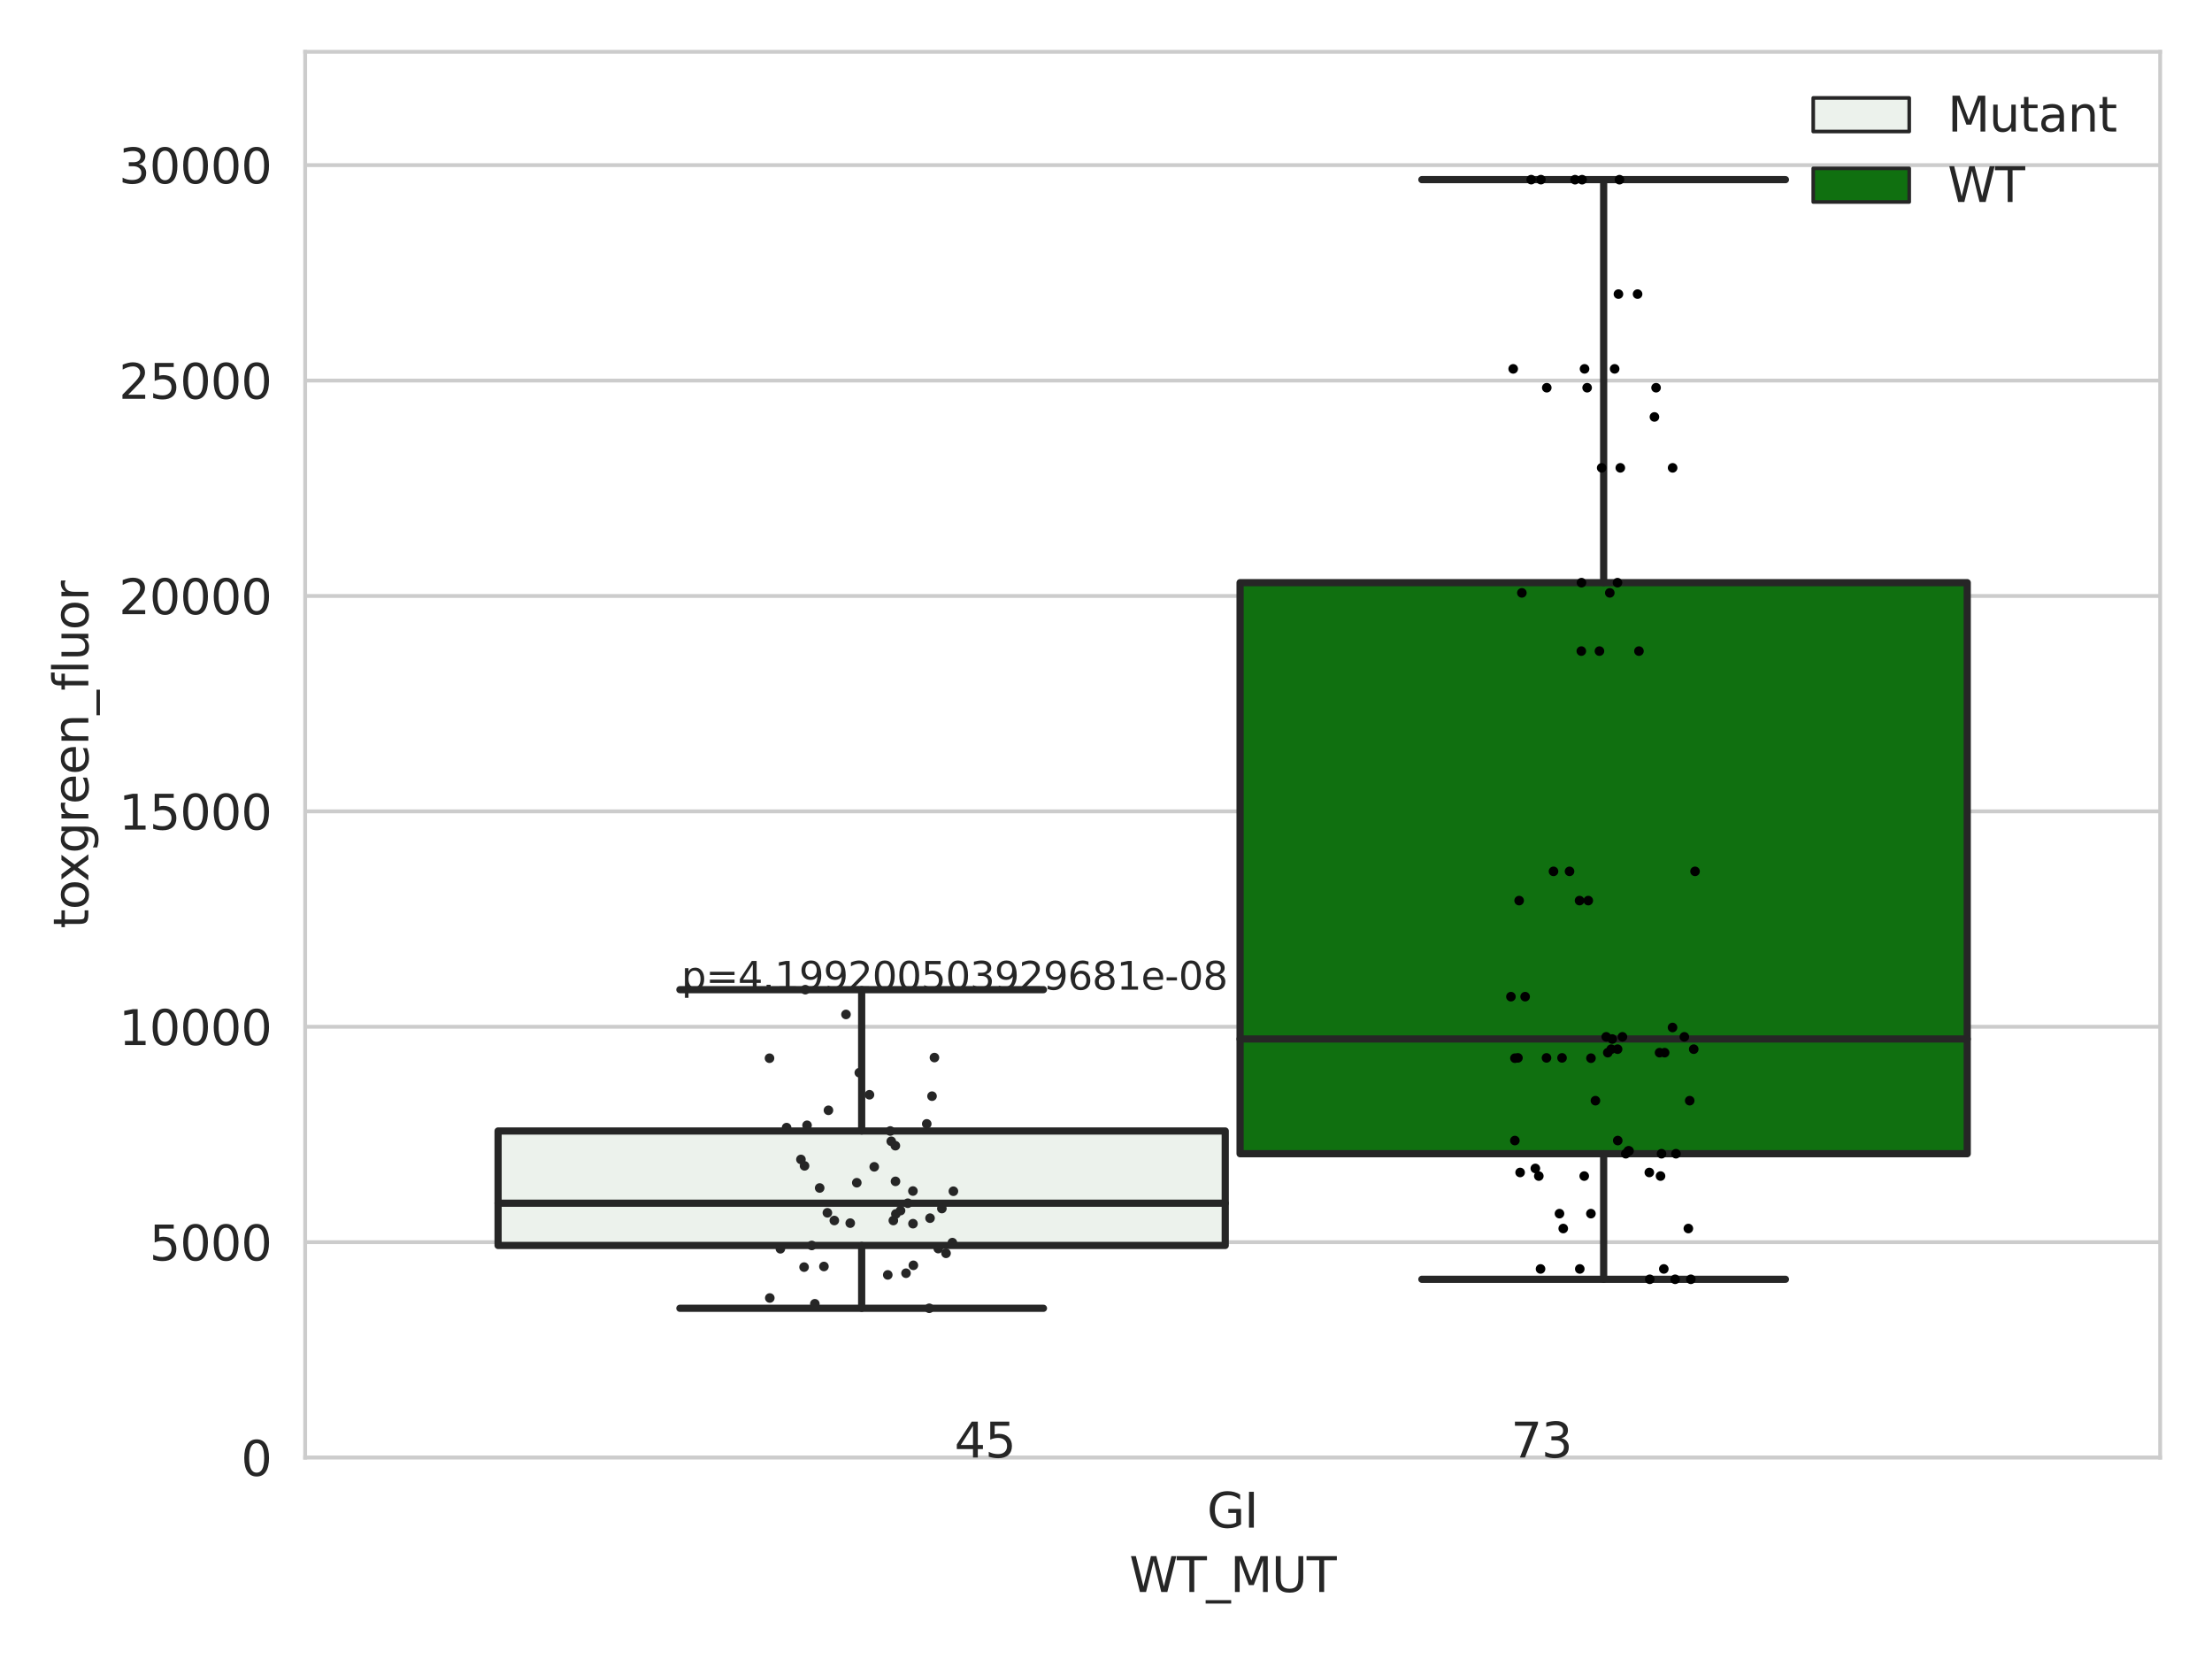 <?xml version="1.0" encoding="utf-8" standalone="no"?>
<!DOCTYPE svg PUBLIC "-//W3C//DTD SVG 1.1//EN"
  "http://www.w3.org/Graphics/SVG/1.1/DTD/svg11.dtd">
<svg xmlns:xlink="http://www.w3.org/1999/xlink" width="460.8pt" height="345.6pt" viewBox="0 0 460.8 345.6" xmlns="http://www.w3.org/2000/svg" version="1.1">
 <defs>
  <style type="text/css">*{stroke-linejoin: round; stroke-linecap: butt}</style>
 </defs>
 <g id="figure_1">
  <g id="patch_1">
   <path d="M 0 345.6 
L 460.8 345.6 
L 460.8 0 
L 0 0 
z
" style="fill: #ffffff"/>
  </g>
  <g id="axes_1">
   <g id="patch_2">
    <path d="M 63.571 303.64 
L 450 303.64 
L 450 10.8 
L 63.571 10.8 
z
" style="fill: #ffffff"/>
   </g>
   <g id="matplotlib.axis_1">
    <g id="xtick_1">
     <g id="text_1">
      <!-- GI -->
      <g style="fill: #262626" transform="translate(251.436 318.238)scale(0.1 -0.1)">
       <defs>
        <path id="DejaVuSans-47" d="M 3809 666 
L 3809 1919 
L 2778 1919 
L 2778 2438 
L 4434 2438 
L 4434 434 
Q 4069 175 3628 42 
Q 3188 -91 2688 -91 
Q 1594 -91 976 548 
Q 359 1188 359 2328 
Q 359 3472 976 4111 
Q 1594 4750 2688 4750 
Q 3144 4750 3555 4637 
Q 3966 4525 4313 4306 
L 4313 3634 
Q 3963 3931 3569 4081 
Q 3175 4231 2741 4231 
Q 1884 4231 1454 3753 
Q 1025 3275 1025 2328 
Q 1025 1384 1454 906 
Q 1884 428 2741 428 
Q 3075 428 3337 486 
Q 3600 544 3809 666 
z
" transform="scale(0.016)"/>
        <path id="DejaVuSans-49" d="M 628 4666 
L 1259 4666 
L 1259 0 
L 628 0 
L 628 4666 
z
" transform="scale(0.016)"/>
       </defs>
       <use xlink:href="#DejaVuSans-47"/>
       <use xlink:href="#DejaVuSans-49" x="77.49"/>
      </g>
     </g>
    </g>
    <g id="text_2">
     <!-- WT_MUT -->
     <g style="fill: #262626" transform="translate(235.261 331.638)scale(0.1 -0.1)">
      <defs>
       <path id="DejaVuSans-57" d="M 213 4666 
L 850 4666 
L 1831 722 
L 2809 4666 
L 3519 4666 
L 4500 722 
L 5478 4666 
L 6119 4666 
L 4947 0 
L 4153 0 
L 3169 4050 
L 2175 0 
L 1381 0 
L 213 4666 
z
" transform="scale(0.016)"/>
       <path id="DejaVuSans-54" d="M -19 4666 
L 3928 4666 
L 3928 4134 
L 2272 4134 
L 2272 0 
L 1638 0 
L 1638 4134 
L -19 4134 
L -19 4666 
z
" transform="scale(0.016)"/>
       <path id="DejaVuSans-5f" d="M 3263 -1063 
L 3263 -1509 
L -63 -1509 
L -63 -1063 
L 3263 -1063 
z
" transform="scale(0.016)"/>
       <path id="DejaVuSans-4d" d="M 628 4666 
L 1569 4666 
L 2759 1491 
L 3956 4666 
L 4897 4666 
L 4897 0 
L 4281 0 
L 4281 4097 
L 3078 897 
L 2444 897 
L 1241 4097 
L 1241 0 
L 628 0 
L 628 4666 
z
" transform="scale(0.016)"/>
       <path id="DejaVuSans-55" d="M 556 4666 
L 1191 4666 
L 1191 1831 
Q 1191 1081 1462 751 
Q 1734 422 2344 422 
Q 2950 422 3222 751 
Q 3494 1081 3494 1831 
L 3494 4666 
L 4128 4666 
L 4128 1753 
Q 4128 841 3676 375 
Q 3225 -91 2344 -91 
Q 1459 -91 1007 375 
Q 556 841 556 1753 
L 556 4666 
z
" transform="scale(0.016)"/>
      </defs>
      <use xlink:href="#DejaVuSans-57"/>
      <use xlink:href="#DejaVuSans-54" x="98.877"/>
      <use xlink:href="#DejaVuSans-5f" x="159.961"/>
      <use xlink:href="#DejaVuSans-4d" x="209.961"/>
      <use xlink:href="#DejaVuSans-55" x="296.24"/>
      <use xlink:href="#DejaVuSans-54" x="369.434"/>
     </g>
    </g>
   </g>
   <g id="matplotlib.axis_2">
    <g id="ytick_1">
     <g id="line2d_1">
      <path d="M 63.571 303.64 
L 450 303.64 
" clip-path="url(#pa544ae0847)" style="fill: none; stroke: #cccccc; stroke-width: 0.8; stroke-linecap: round"/>
     </g>
     <g id="text_3">
      <!-- 0 -->
      <g style="fill: #262626" transform="translate(50.209 307.439)scale(0.1 -0.1)">
       <defs>
        <path id="DejaVuSans-30" d="M 2034 4250 
Q 1547 4250 1301 3770 
Q 1056 3291 1056 2328 
Q 1056 1369 1301 889 
Q 1547 409 2034 409 
Q 2525 409 2770 889 
Q 3016 1369 3016 2328 
Q 3016 3291 2770 3770 
Q 2525 4250 2034 4250 
z
M 2034 4750 
Q 2819 4750 3233 4129 
Q 3647 3509 3647 2328 
Q 3647 1150 3233 529 
Q 2819 -91 2034 -91 
Q 1250 -91 836 529 
Q 422 1150 422 2328 
Q 422 3509 836 4129 
Q 1250 4750 2034 4750 
z
" transform="scale(0.016)"/>
       </defs>
       <use xlink:href="#DejaVuSans-30"/>
      </g>
     </g>
    </g>
    <g id="ytick_2">
     <g id="line2d_2">
      <path d="M 63.571 258.767 
L 450 258.767 
" clip-path="url(#pa544ae0847)" style="fill: none; stroke: #cccccc; stroke-width: 0.8; stroke-linecap: round"/>
     </g>
     <g id="text_4">
      <!-- 5000 -->
      <g style="fill: #262626" transform="translate(31.121 262.566)scale(0.1 -0.1)">
       <defs>
        <path id="DejaVuSans-35" d="M 691 4666 
L 3169 4666 
L 3169 4134 
L 1269 4134 
L 1269 2991 
Q 1406 3038 1543 3061 
Q 1681 3084 1819 3084 
Q 2600 3084 3056 2656 
Q 3513 2228 3513 1497 
Q 3513 744 3044 326 
Q 2575 -91 1722 -91 
Q 1428 -91 1123 -41 
Q 819 9 494 109 
L 494 744 
Q 775 591 1075 516 
Q 1375 441 1709 441 
Q 2250 441 2565 725 
Q 2881 1009 2881 1497 
Q 2881 1984 2565 2268 
Q 2250 2553 1709 2553 
Q 1456 2553 1204 2497 
Q 953 2441 691 2322 
L 691 4666 
z
" transform="scale(0.016)"/>
       </defs>
       <use xlink:href="#DejaVuSans-35"/>
       <use xlink:href="#DejaVuSans-30" x="63.623"/>
       <use xlink:href="#DejaVuSans-30" x="127.246"/>
       <use xlink:href="#DejaVuSans-30" x="190.869"/>
      </g>
     </g>
    </g>
    <g id="ytick_3">
     <g id="line2d_3">
      <path d="M 63.571 213.894 
L 450 213.894 
" clip-path="url(#pa544ae0847)" style="fill: none; stroke: #cccccc; stroke-width: 0.8; stroke-linecap: round"/>
     </g>
     <g id="text_5">
      <!-- 10000 -->
      <g style="fill: #262626" transform="translate(24.759 217.694)scale(0.1 -0.1)">
       <defs>
        <path id="DejaVuSans-31" d="M 794 531 
L 1825 531 
L 1825 4091 
L 703 3866 
L 703 4441 
L 1819 4666 
L 2450 4666 
L 2450 531 
L 3481 531 
L 3481 0 
L 794 0 
L 794 531 
z
" transform="scale(0.016)"/>
       </defs>
       <use xlink:href="#DejaVuSans-31"/>
       <use xlink:href="#DejaVuSans-30" x="63.623"/>
       <use xlink:href="#DejaVuSans-30" x="127.246"/>
       <use xlink:href="#DejaVuSans-30" x="190.869"/>
       <use xlink:href="#DejaVuSans-30" x="254.492"/>
      </g>
     </g>
    </g>
    <g id="ytick_4">
     <g id="line2d_4">
      <path d="M 63.571 169.021 
L 450 169.021 
" clip-path="url(#pa544ae0847)" style="fill: none; stroke: #cccccc; stroke-width: 0.8; stroke-linecap: round"/>
     </g>
     <g id="text_6">
      <!-- 15000 -->
      <g style="fill: #262626" transform="translate(24.759 172.821)scale(0.1 -0.1)">
       <use xlink:href="#DejaVuSans-31"/>
       <use xlink:href="#DejaVuSans-35" x="63.623"/>
       <use xlink:href="#DejaVuSans-30" x="127.246"/>
       <use xlink:href="#DejaVuSans-30" x="190.869"/>
       <use xlink:href="#DejaVuSans-30" x="254.492"/>
      </g>
     </g>
    </g>
    <g id="ytick_5">
     <g id="line2d_5">
      <path d="M 63.571 124.149 
L 450 124.149 
" clip-path="url(#pa544ae0847)" style="fill: none; stroke: #cccccc; stroke-width: 0.8; stroke-linecap: round"/>
     </g>
     <g id="text_7">
      <!-- 20000 -->
      <g style="fill: #262626" transform="translate(24.759 127.948)scale(0.1 -0.1)">
       <defs>
        <path id="DejaVuSans-32" d="M 1228 531 
L 3431 531 
L 3431 0 
L 469 0 
L 469 531 
Q 828 903 1448 1529 
Q 2069 2156 2228 2338 
Q 2531 2678 2651 2914 
Q 2772 3150 2772 3378 
Q 2772 3750 2511 3984 
Q 2250 4219 1831 4219 
Q 1534 4219 1204 4116 
Q 875 4013 500 3803 
L 500 4441 
Q 881 4594 1212 4672 
Q 1544 4750 1819 4750 
Q 2544 4750 2975 4387 
Q 3406 4025 3406 3419 
Q 3406 3131 3298 2873 
Q 3191 2616 2906 2266 
Q 2828 2175 2409 1742 
Q 1991 1309 1228 531 
z
" transform="scale(0.016)"/>
       </defs>
       <use xlink:href="#DejaVuSans-32"/>
       <use xlink:href="#DejaVuSans-30" x="63.623"/>
       <use xlink:href="#DejaVuSans-30" x="127.246"/>
       <use xlink:href="#DejaVuSans-30" x="190.869"/>
       <use xlink:href="#DejaVuSans-30" x="254.492"/>
      </g>
     </g>
    </g>
    <g id="ytick_6">
     <g id="line2d_6">
      <path d="M 63.571 79.276 
L 450 79.276 
" clip-path="url(#pa544ae0847)" style="fill: none; stroke: #cccccc; stroke-width: 0.8; stroke-linecap: round"/>
     </g>
     <g id="text_8">
      <!-- 25000 -->
      <g style="fill: #262626" transform="translate(24.759 83.075)scale(0.1 -0.1)">
       <use xlink:href="#DejaVuSans-32"/>
       <use xlink:href="#DejaVuSans-35" x="63.623"/>
       <use xlink:href="#DejaVuSans-30" x="127.246"/>
       <use xlink:href="#DejaVuSans-30" x="190.869"/>
       <use xlink:href="#DejaVuSans-30" x="254.492"/>
      </g>
     </g>
    </g>
    <g id="ytick_7">
     <g id="line2d_7">
      <path d="M 63.571 34.403 
L 450 34.403 
" clip-path="url(#pa544ae0847)" style="fill: none; stroke: #cccccc; stroke-width: 0.8; stroke-linecap: round"/>
     </g>
     <g id="text_9">
      <!-- 30000 -->
      <g style="fill: #262626" transform="translate(24.759 38.202)scale(0.1 -0.1)">
       <defs>
        <path id="DejaVuSans-33" d="M 2597 2516 
Q 3050 2419 3304 2112 
Q 3559 1806 3559 1356 
Q 3559 666 3084 287 
Q 2609 -91 1734 -91 
Q 1441 -91 1130 -33 
Q 819 25 488 141 
L 488 750 
Q 750 597 1062 519 
Q 1375 441 1716 441 
Q 2309 441 2620 675 
Q 2931 909 2931 1356 
Q 2931 1769 2642 2001 
Q 2353 2234 1838 2234 
L 1294 2234 
L 1294 2753 
L 1863 2753 
Q 2328 2753 2575 2939 
Q 2822 3125 2822 3475 
Q 2822 3834 2567 4026 
Q 2313 4219 1838 4219 
Q 1578 4219 1281 4162 
Q 984 4106 628 3988 
L 628 4550 
Q 988 4650 1302 4700 
Q 1616 4750 1894 4750 
Q 2613 4750 3031 4423 
Q 3450 4097 3450 3541 
Q 3450 3153 3228 2886 
Q 3006 2619 2597 2516 
z
" transform="scale(0.016)"/>
       </defs>
       <use xlink:href="#DejaVuSans-33"/>
       <use xlink:href="#DejaVuSans-30" x="63.623"/>
       <use xlink:href="#DejaVuSans-30" x="127.246"/>
       <use xlink:href="#DejaVuSans-30" x="190.869"/>
       <use xlink:href="#DejaVuSans-30" x="254.492"/>
      </g>
     </g>
    </g>
    <g id="text_10">
     <!-- toxgreen_fluor -->
     <g style="fill: #262626" transform="translate(18.401 193.415)rotate(-90)scale(0.1 -0.1)">
      <defs>
       <path id="DejaVuSans-74" d="M 1172 4494 
L 1172 3500 
L 2356 3500 
L 2356 3053 
L 1172 3053 
L 1172 1153 
Q 1172 725 1289 603 
Q 1406 481 1766 481 
L 2356 481 
L 2356 0 
L 1766 0 
Q 1100 0 847 248 
Q 594 497 594 1153 
L 594 3053 
L 172 3053 
L 172 3500 
L 594 3500 
L 594 4494 
L 1172 4494 
z
" transform="scale(0.016)"/>
       <path id="DejaVuSans-6f" d="M 1959 3097 
Q 1497 3097 1228 2736 
Q 959 2375 959 1747 
Q 959 1119 1226 758 
Q 1494 397 1959 397 
Q 2419 397 2687 759 
Q 2956 1122 2956 1747 
Q 2956 2369 2687 2733 
Q 2419 3097 1959 3097 
z
M 1959 3584 
Q 2709 3584 3137 3096 
Q 3566 2609 3566 1747 
Q 3566 888 3137 398 
Q 2709 -91 1959 -91 
Q 1206 -91 779 398 
Q 353 888 353 1747 
Q 353 2609 779 3096 
Q 1206 3584 1959 3584 
z
" transform="scale(0.016)"/>
       <path id="DejaVuSans-78" d="M 3513 3500 
L 2247 1797 
L 3578 0 
L 2900 0 
L 1881 1375 
L 863 0 
L 184 0 
L 1544 1831 
L 300 3500 
L 978 3500 
L 1906 2253 
L 2834 3500 
L 3513 3500 
z
" transform="scale(0.016)"/>
       <path id="DejaVuSans-67" d="M 2906 1791 
Q 2906 2416 2648 2759 
Q 2391 3103 1925 3103 
Q 1463 3103 1205 2759 
Q 947 2416 947 1791 
Q 947 1169 1205 825 
Q 1463 481 1925 481 
Q 2391 481 2648 825 
Q 2906 1169 2906 1791 
z
M 3481 434 
Q 3481 -459 3084 -895 
Q 2688 -1331 1869 -1331 
Q 1566 -1331 1297 -1286 
Q 1028 -1241 775 -1147 
L 775 -588 
Q 1028 -725 1275 -790 
Q 1522 -856 1778 -856 
Q 2344 -856 2625 -561 
Q 2906 -266 2906 331 
L 2906 616 
Q 2728 306 2450 153 
Q 2172 0 1784 0 
Q 1141 0 747 490 
Q 353 981 353 1791 
Q 353 2603 747 3093 
Q 1141 3584 1784 3584 
Q 2172 3584 2450 3431 
Q 2728 3278 2906 2969 
L 2906 3500 
L 3481 3500 
L 3481 434 
z
" transform="scale(0.016)"/>
       <path id="DejaVuSans-72" d="M 2631 2963 
Q 2534 3019 2420 3045 
Q 2306 3072 2169 3072 
Q 1681 3072 1420 2755 
Q 1159 2438 1159 1844 
L 1159 0 
L 581 0 
L 581 3500 
L 1159 3500 
L 1159 2956 
Q 1341 3275 1631 3429 
Q 1922 3584 2338 3584 
Q 2397 3584 2469 3576 
Q 2541 3569 2628 3553 
L 2631 2963 
z
" transform="scale(0.016)"/>
       <path id="DejaVuSans-65" d="M 3597 1894 
L 3597 1613 
L 953 1613 
Q 991 1019 1311 708 
Q 1631 397 2203 397 
Q 2534 397 2845 478 
Q 3156 559 3463 722 
L 3463 178 
Q 3153 47 2828 -22 
Q 2503 -91 2169 -91 
Q 1331 -91 842 396 
Q 353 884 353 1716 
Q 353 2575 817 3079 
Q 1281 3584 2069 3584 
Q 2775 3584 3186 3129 
Q 3597 2675 3597 1894 
z
M 3022 2063 
Q 3016 2534 2758 2815 
Q 2500 3097 2075 3097 
Q 1594 3097 1305 2825 
Q 1016 2553 972 2059 
L 3022 2063 
z
" transform="scale(0.016)"/>
       <path id="DejaVuSans-6e" d="M 3513 2113 
L 3513 0 
L 2938 0 
L 2938 2094 
Q 2938 2591 2744 2837 
Q 2550 3084 2163 3084 
Q 1697 3084 1428 2787 
Q 1159 2491 1159 1978 
L 1159 0 
L 581 0 
L 581 3500 
L 1159 3500 
L 1159 2956 
Q 1366 3272 1645 3428 
Q 1925 3584 2291 3584 
Q 2894 3584 3203 3211 
Q 3513 2838 3513 2113 
z
" transform="scale(0.016)"/>
       <path id="DejaVuSans-66" d="M 2375 4863 
L 2375 4384 
L 1825 4384 
Q 1516 4384 1395 4259 
Q 1275 4134 1275 3809 
L 1275 3500 
L 2222 3500 
L 2222 3053 
L 1275 3053 
L 1275 0 
L 697 0 
L 697 3053 
L 147 3053 
L 147 3500 
L 697 3500 
L 697 3744 
Q 697 4328 969 4595 
Q 1241 4863 1831 4863 
L 2375 4863 
z
" transform="scale(0.016)"/>
       <path id="DejaVuSans-6c" d="M 603 4863 
L 1178 4863 
L 1178 0 
L 603 0 
L 603 4863 
z
" transform="scale(0.016)"/>
       <path id="DejaVuSans-75" d="M 544 1381 
L 544 3500 
L 1119 3500 
L 1119 1403 
Q 1119 906 1312 657 
Q 1506 409 1894 409 
Q 2359 409 2629 706 
Q 2900 1003 2900 1516 
L 2900 3500 
L 3475 3500 
L 3475 0 
L 2900 0 
L 2900 538 
Q 2691 219 2414 64 
Q 2138 -91 1772 -91 
Q 1169 -91 856 284 
Q 544 659 544 1381 
z
M 1991 3584 
L 1991 3584 
z
" transform="scale(0.016)"/>
      </defs>
      <use xlink:href="#DejaVuSans-74"/>
      <use xlink:href="#DejaVuSans-6f" x="39.209"/>
      <use xlink:href="#DejaVuSans-78" x="97.266"/>
      <use xlink:href="#DejaVuSans-67" x="156.445"/>
      <use xlink:href="#DejaVuSans-72" x="219.922"/>
      <use xlink:href="#DejaVuSans-65" x="258.785"/>
      <use xlink:href="#DejaVuSans-65" x="320.309"/>
      <use xlink:href="#DejaVuSans-6e" x="381.832"/>
      <use xlink:href="#DejaVuSans-5f" x="445.211"/>
      <use xlink:href="#DejaVuSans-66" x="495.211"/>
      <use xlink:href="#DejaVuSans-6c" x="530.416"/>
      <use xlink:href="#DejaVuSans-75" x="558.199"/>
      <use xlink:href="#DejaVuSans-6f" x="621.578"/>
      <use xlink:href="#DejaVuSans-72" x="682.76"/>
     </g>
    </g>
   </g>
   <g id="patch_3">
    <path d="M 103.76 259.452 
L 255.24 259.452 
L 255.24 235.605 
L 103.76 235.605 
L 103.76 259.452 
z
" clip-path="url(#pa544ae0847)" style="fill: #ecf2ec; stroke: #262626; stroke-width: 1.5; stroke-linejoin: miter"/>
   </g>
   <g id="patch_4">
    <path d="M 258.331 240.344 
L 409.811 240.344 
L 409.811 121.38 
L 258.331 121.38 
L 258.331 240.344 
z
" clip-path="url(#pa544ae0847)" style="fill: #107010; stroke: #262626; stroke-width: 1.5; stroke-linejoin: miter"/>
   </g>
   <g id="patch_5">
    <path d="M 256.786 303.64 
L 256.786 303.64 
L 256.786 303.64 
L 256.786 303.64 
z
" clip-path="url(#pa544ae0847)" style="fill: #ecf2ec; stroke: #262626; stroke-width: 0.75; stroke-linejoin: miter"/>
   </g>
   <g id="patch_6">
    <path d="M 256.786 303.64 
L 256.786 303.64 
L 256.786 303.64 
L 256.786 303.64 
z
" clip-path="url(#pa544ae0847)" style="fill: #107010; stroke: #262626; stroke-width: 0.75; stroke-linejoin: miter"/>
   </g>
   <g id="PathCollection_1"/>
   <g id="PathCollection_2"/>
   <g id="line2d_8">
    <path d="M 179.5 259.452 
L 179.5 272.54 
" clip-path="url(#pa544ae0847)" style="fill: none; stroke: #262626; stroke-width: 1.5; stroke-linecap: round"/>
   </g>
   <g id="line2d_9">
    <path d="M 179.5 235.605 
L 179.5 206.163 
" clip-path="url(#pa544ae0847)" style="fill: none; stroke: #262626; stroke-width: 1.5; stroke-linecap: round"/>
   </g>
   <g id="line2d_10">
    <path d="M 141.63 272.54 
L 217.37 272.54 
" clip-path="url(#pa544ae0847)" style="fill: none; stroke: #262626; stroke-width: 1.5; stroke-linecap: round"/>
   </g>
   <g id="line2d_11">
    <path d="M 141.63 206.163 
L 217.37 206.163 
" clip-path="url(#pa544ae0847)" style="fill: none; stroke: #262626; stroke-width: 1.5; stroke-linecap: round"/>
   </g>
   <g id="line2d_12"/>
   <g id="line2d_13">
    <path d="M 334.071 240.344 
L 334.071 266.499 
" clip-path="url(#pa544ae0847)" style="fill: none; stroke: #262626; stroke-width: 1.5; stroke-linecap: round"/>
   </g>
   <g id="line2d_14">
    <path d="M 334.071 121.38 
L 334.071 37.422 
" clip-path="url(#pa544ae0847)" style="fill: none; stroke: #262626; stroke-width: 1.5; stroke-linecap: round"/>
   </g>
   <g id="line2d_15">
    <path d="M 296.201 266.499 
L 371.941 266.499 
" clip-path="url(#pa544ae0847)" style="fill: none; stroke: #262626; stroke-width: 1.5; stroke-linecap: round"/>
   </g>
   <g id="line2d_16">
    <path d="M 296.201 37.422 
L 371.941 37.422 
" clip-path="url(#pa544ae0847)" style="fill: none; stroke: #262626; stroke-width: 1.5; stroke-linecap: round"/>
   </g>
   <g id="line2d_17"/>
   <g id="line2d_18">
    <path d="M 103.76 250.652 
L 255.24 250.652 
" clip-path="url(#pa544ae0847)" style="fill: none; stroke: #262626; stroke-width: 1.5; stroke-linecap: round"/>
   </g>
   <g id="line2d_19">
    <path d="M 258.331 216.445 
L 409.811 216.445 
" clip-path="url(#pa544ae0847)" style="fill: none; stroke: #262626; stroke-width: 1.5; stroke-linecap: round"/>
   </g>
   <g id="patch_7">
    <path d="M 63.571 303.64 
L 63.571 10.8 
" style="fill: none; stroke: #cccccc; stroke-width: 0.8; stroke-linejoin: miter; stroke-linecap: square"/>
   </g>
   <g id="patch_8">
    <path d="M 450 303.64 
L 450 10.8 
" style="fill: none; stroke: #cccccc; stroke-width: 0.8; stroke-linejoin: miter; stroke-linecap: square"/>
   </g>
   <g id="patch_9">
    <path d="M 63.571 303.64 
L 450 303.64 
" style="fill: none; stroke: #cccccc; stroke-width: 0.8; stroke-linejoin: miter; stroke-linecap: square"/>
   </g>
   <g id="patch_10">
    <path d="M 63.571 10.8 
L 450 10.8 
" style="fill: none; stroke: #cccccc; stroke-width: 0.8; stroke-linejoin: miter; stroke-linecap: square"/>
   </g>
   <g id="PathCollection_3">
    <defs>
     <path id="C0_0_4855591d53" d="M 0 1 
C 0.265 1 0.52 0.895 0.707 0.707 
C 0.895 0.52 1 0.265 1 -0 
C 1 -0.265 0.895 -0.52 0.707 -0.707 
C 0.52 -0.895 0.265 -1 0 -1 
C -0.265 -1 -0.52 -0.895 -0.707 -0.707 
C -0.895 -0.52 -1 -0.265 -1 0 
C -1 0.265 -0.895 0.52 -0.707 0.707 
C -0.52 0.895 -0.265 1 0 1 
z
"/>
    </defs>
    <g clip-path="url(#pa544ae0847)">
     <use xlink:href="#C0_0_4855591d53" x="193.061" y="234.122" style="fill: #262626"/>
    </g>
    <g clip-path="url(#pa544ae0847)">
     <use xlink:href="#C0_0_4855591d53" x="198.609" y="248.155" style="fill: #262626"/>
    </g>
    <g clip-path="url(#pa544ae0847)">
     <use xlink:href="#C0_0_4855591d53" x="168.123" y="234.418" style="fill: #262626"/>
    </g>
    <g clip-path="url(#pa544ae0847)">
     <use xlink:href="#C0_0_4855591d53" x="172.581" y="231.294" style="fill: #262626"/>
    </g>
    <g clip-path="url(#pa544ae0847)">
     <use xlink:href="#C0_0_4855591d53" x="190.178" y="248.115" style="fill: #262626"/>
    </g>
    <g clip-path="url(#pa544ae0847)">
     <use xlink:href="#C0_0_4855591d53" x="189.116" y="250.652" style="fill: #262626"/>
    </g>
    <g clip-path="url(#pa544ae0847)">
     <use xlink:href="#C0_0_4855591d53" x="186.548" y="246.098" style="fill: #262626"/>
    </g>
    <g clip-path="url(#pa544ae0847)">
     <use xlink:href="#C0_0_4855591d53" x="196.207" y="251.763" style="fill: #262626"/>
    </g>
    <g clip-path="url(#pa544ae0847)">
     <use xlink:href="#C0_0_4855591d53" x="190.191" y="254.915" style="fill: #262626"/>
    </g>
    <g clip-path="url(#pa544ae0847)">
     <use xlink:href="#C0_0_4855591d53" x="184.939" y="265.585" style="fill: #262626"/>
    </g>
    <g clip-path="url(#pa544ae0847)">
     <use xlink:href="#C0_0_4855591d53" x="186.1" y="254.257" style="fill: #262626"/>
    </g>
    <g clip-path="url(#pa544ae0847)">
     <use xlink:href="#C0_0_4855591d53" x="190.272" y="263.588" style="fill: #262626"/>
    </g>
    <g clip-path="url(#pa544ae0847)">
     <use xlink:href="#C0_0_4855591d53" x="167.757" y="206.163" style="fill: #262626"/>
    </g>
    <g clip-path="url(#pa544ae0847)">
     <use xlink:href="#C0_0_4855591d53" x="178.485" y="246.385" style="fill: #262626"/>
    </g>
    <g clip-path="url(#pa544ae0847)">
     <use xlink:href="#C0_0_4855591d53" x="197.076" y="261.087" style="fill: #262626"/>
    </g>
    <g clip-path="url(#pa544ae0847)">
     <use xlink:href="#C0_0_4855591d53" x="179.009" y="223.462" style="fill: #262626"/>
    </g>
    <g clip-path="url(#pa544ae0847)">
     <use xlink:href="#C0_0_4855591d53" x="194.157" y="228.352" style="fill: #262626"/>
    </g>
    <g clip-path="url(#pa544ae0847)">
     <use xlink:href="#C0_0_4855591d53" x="187.6" y="252.189" style="fill: #262626"/>
    </g>
    <g clip-path="url(#pa544ae0847)">
     <use xlink:href="#C0_0_4855591d53" x="188.739" y="265.233" style="fill: #262626"/>
    </g>
    <g clip-path="url(#pa544ae0847)">
     <use xlink:href="#C0_0_4855591d53" x="176.236" y="211.324" style="fill: #262626"/>
    </g>
    <g clip-path="url(#pa544ae0847)">
     <use xlink:href="#C0_0_4855591d53" x="173.805" y="254.255" style="fill: #262626"/>
    </g>
    <g clip-path="url(#pa544ae0847)">
     <use xlink:href="#C0_0_4855591d53" x="182.121" y="243.07" style="fill: #262626"/>
    </g>
    <g clip-path="url(#pa544ae0847)">
     <use xlink:href="#C0_0_4855591d53" x="167.601" y="242.869" style="fill: #262626"/>
    </g>
    <g clip-path="url(#pa544ae0847)">
     <use xlink:href="#C0_0_4855591d53" x="167.505" y="263.963" style="fill: #262626"/>
    </g>
    <g clip-path="url(#pa544ae0847)">
     <use xlink:href="#C0_0_4855591d53" x="171.639" y="263.831" style="fill: #262626"/>
    </g>
    <g clip-path="url(#pa544ae0847)">
     <use xlink:href="#C0_0_4855591d53" x="194.661" y="220.311" style="fill: #262626"/>
    </g>
    <g clip-path="url(#pa544ae0847)">
     <use xlink:href="#C0_0_4855591d53" x="193.742" y="253.763" style="fill: #262626"/>
    </g>
    <g clip-path="url(#pa544ae0847)">
     <use xlink:href="#C0_0_4855591d53" x="166.85" y="241.532" style="fill: #262626"/>
    </g>
    <g clip-path="url(#pa544ae0847)">
     <use xlink:href="#C0_0_4855591d53" x="172.36" y="252.648" style="fill: #262626"/>
    </g>
    <g clip-path="url(#pa544ae0847)">
     <use xlink:href="#C0_0_4855591d53" x="193.58" y="272.54" style="fill: #262626"/>
    </g>
    <g clip-path="url(#pa544ae0847)">
     <use xlink:href="#C0_0_4855591d53" x="185.456" y="235.605" style="fill: #262626"/>
    </g>
    <g clip-path="url(#pa544ae0847)">
     <use xlink:href="#C0_0_4855591d53" x="169.102" y="259.452" style="fill: #262626"/>
    </g>
    <g clip-path="url(#pa544ae0847)">
     <use xlink:href="#C0_0_4855591d53" x="185.665" y="237.753" style="fill: #262626"/>
    </g>
    <g clip-path="url(#pa544ae0847)">
     <use xlink:href="#C0_0_4855591d53" x="160.363" y="270.396" style="fill: #262626"/>
    </g>
    <g clip-path="url(#pa544ae0847)">
     <use xlink:href="#C0_0_4855591d53" x="160.304" y="220.445" style="fill: #262626"/>
    </g>
    <g clip-path="url(#pa544ae0847)">
     <use xlink:href="#C0_0_4855591d53" x="163.86" y="234.9" style="fill: #262626"/>
    </g>
    <g clip-path="url(#pa544ae0847)">
     <use xlink:href="#C0_0_4855591d53" x="169.748" y="271.599" style="fill: #262626"/>
    </g>
    <g clip-path="url(#pa544ae0847)">
     <use xlink:href="#C0_0_4855591d53" x="162.57" y="260.143" style="fill: #262626"/>
    </g>
    <g clip-path="url(#pa544ae0847)">
     <use xlink:href="#C0_0_4855591d53" x="198.4" y="258.863" style="fill: #262626"/>
    </g>
    <g clip-path="url(#pa544ae0847)">
     <use xlink:href="#C0_0_4855591d53" x="186.524" y="238.673" style="fill: #262626"/>
    </g>
    <g clip-path="url(#pa544ae0847)">
     <use xlink:href="#C0_0_4855591d53" x="186.63" y="252.885" style="fill: #262626"/>
    </g>
    <g clip-path="url(#pa544ae0847)">
     <use xlink:href="#C0_0_4855591d53" x="177.119" y="254.801" style="fill: #262626"/>
    </g>
    <g clip-path="url(#pa544ae0847)">
     <use xlink:href="#C0_0_4855591d53" x="181.128" y="228.056" style="fill: #262626"/>
    </g>
    <g clip-path="url(#pa544ae0847)">
     <use xlink:href="#C0_0_4855591d53" x="170.753" y="247.477" style="fill: #262626"/>
    </g>
    <g clip-path="url(#pa544ae0847)">
     <use xlink:href="#C0_0_4855591d53" x="195.458" y="260.102" style="fill: #262626"/>
    </g>
   </g>
   <g id="PathCollection_4">
    <defs>
     <path id="C1_0_8cbd3752f9" d="M 0 1 
C 0.265 1 0.52 0.895 0.707 0.707 
C 0.895 0.52 1 0.265 1 -0 
C 1 -0.265 0.895 -0.52 0.707 -0.707 
C 0.52 -0.895 0.265 -1 0 -1 
C -0.265 -1 -0.52 -0.895 -0.707 -0.707 
C -0.895 -0.52 -1 -0.265 -1 0 
C -1 0.265 -0.895 0.52 -0.707 0.707 
C -0.52 0.895 -0.265 1 0 1 
z
"/>
    </defs>
    <g clip-path="url(#pa544ae0847)">
     <use xlink:href="#C1_0_8cbd3752f9" x="336.974" y="218.56"/>
    </g>
    <g clip-path="url(#pa544ae0847)">
     <use xlink:href="#C1_0_8cbd3752f9" x="320.998" y="37.422"/>
    </g>
    <g clip-path="url(#pa544ae0847)">
     <use xlink:href="#C1_0_8cbd3752f9" x="317.714" y="207.623"/>
    </g>
    <g clip-path="url(#pa544ae0847)">
     <use xlink:href="#C1_0_8cbd3752f9" x="336.358" y="76.841"/>
    </g>
    <g clip-path="url(#pa544ae0847)">
     <use xlink:href="#C1_0_8cbd3752f9" x="336.953" y="121.38"/>
    </g>
    <g clip-path="url(#pa544ae0847)">
     <use xlink:href="#C1_0_8cbd3752f9" x="335.86" y="216.445"/>
    </g>
    <g clip-path="url(#pa544ae0847)">
     <use xlink:href="#C1_0_8cbd3752f9" x="351.715" y="255.924"/>
    </g>
    <g clip-path="url(#pa544ae0847)">
     <use xlink:href="#C1_0_8cbd3752f9" x="337.985" y="215.992"/>
    </g>
    <g clip-path="url(#pa544ae0847)">
     <use xlink:href="#C1_0_8cbd3752f9" x="349.133" y="240.344"/>
    </g>
    <g clip-path="url(#pa544ae0847)">
     <use xlink:href="#C1_0_8cbd3752f9" x="352.231" y="266.499"/>
    </g>
    <g clip-path="url(#pa544ae0847)">
     <use xlink:href="#C1_0_8cbd3752f9" x="343.671" y="266.499"/>
    </g>
    <g clip-path="url(#pa544ae0847)">
     <use xlink:href="#C1_0_8cbd3752f9" x="331.416" y="252.822"/>
    </g>
    <g clip-path="url(#pa544ae0847)">
     <use xlink:href="#C1_0_8cbd3752f9" x="315.227" y="76.841"/>
    </g>
    <g clip-path="url(#pa544ae0847)">
     <use xlink:href="#C1_0_8cbd3752f9" x="322.221" y="80.769"/>
    </g>
    <g clip-path="url(#pa544ae0847)">
     <use xlink:href="#C1_0_8cbd3752f9" x="333.659" y="97.46"/>
    </g>
    <g clip-path="url(#pa544ae0847)">
     <use xlink:href="#C1_0_8cbd3752f9" x="341.138" y="61.267"/>
    </g>
    <g clip-path="url(#pa544ae0847)">
     <use xlink:href="#C1_0_8cbd3752f9" x="329.047" y="187.612"/>
    </g>
    <g clip-path="url(#pa544ae0847)">
     <use xlink:href="#C1_0_8cbd3752f9" x="344.648" y="86.857"/>
    </g>
    <g clip-path="url(#pa544ae0847)">
     <use xlink:href="#C1_0_8cbd3752f9" x="332.359" y="229.291"/>
    </g>
    <g clip-path="url(#pa544ae0847)">
     <use xlink:href="#C1_0_8cbd3752f9" x="346.602" y="264.343"/>
    </g>
    <g clip-path="url(#pa544ae0847)">
     <use xlink:href="#C1_0_8cbd3752f9" x="339.205" y="239.76"/>
    </g>
    <g clip-path="url(#pa544ae0847)">
     <use xlink:href="#C1_0_8cbd3752f9" x="325.652" y="255.924"/>
    </g>
    <g clip-path="url(#pa544ae0847)">
     <use xlink:href="#C1_0_8cbd3752f9" x="330.089" y="76.841"/>
    </g>
    <g clip-path="url(#pa544ae0847)">
     <use xlink:href="#C1_0_8cbd3752f9" x="341.425" y="135.634"/>
    </g>
    <g clip-path="url(#pa544ae0847)">
     <use xlink:href="#C1_0_8cbd3752f9" x="318.977" y="37.422"/>
    </g>
    <g clip-path="url(#pa544ae0847)">
     <use xlink:href="#C1_0_8cbd3752f9" x="319.839" y="243.407"/>
    </g>
    <g clip-path="url(#pa544ae0847)">
     <use xlink:href="#C1_0_8cbd3752f9" x="337.541" y="97.46"/>
    </g>
    <g clip-path="url(#pa544ae0847)">
     <use xlink:href="#C1_0_8cbd3752f9" x="330.868" y="187.612"/>
    </g>
    <g clip-path="url(#pa544ae0847)">
     <use xlink:href="#C1_0_8cbd3752f9" x="338.679" y="240.344"/>
    </g>
    <g clip-path="url(#pa544ae0847)">
     <use xlink:href="#C1_0_8cbd3752f9" x="329.576" y="37.432"/>
    </g>
    <g clip-path="url(#pa544ae0847)">
     <use xlink:href="#C1_0_8cbd3752f9" x="345.718" y="219.291"/>
    </g>
    <g clip-path="url(#pa544ae0847)">
     <use xlink:href="#C1_0_8cbd3752f9" x="320.923" y="264.343"/>
    </g>
    <g clip-path="url(#pa544ae0847)">
     <use xlink:href="#C1_0_8cbd3752f9" x="344.989" y="80.769"/>
    </g>
    <g clip-path="url(#pa544ae0847)">
     <use xlink:href="#C1_0_8cbd3752f9" x="351.993" y="229.291"/>
    </g>
    <g clip-path="url(#pa544ae0847)">
     <use xlink:href="#C1_0_8cbd3752f9" x="314.755" y="207.623"/>
    </g>
    <g clip-path="url(#pa544ae0847)">
     <use xlink:href="#C1_0_8cbd3752f9" x="353.108" y="181.52"/>
    </g>
    <g clip-path="url(#pa544ae0847)">
     <use xlink:href="#C1_0_8cbd3752f9" x="348.964" y="266.499"/>
    </g>
    <g clip-path="url(#pa544ae0847)">
     <use xlink:href="#C1_0_8cbd3752f9" x="325.402" y="220.375"/>
    </g>
    <g clip-path="url(#pa544ae0847)">
     <use xlink:href="#C1_0_8cbd3752f9" x="323.624" y="181.52"/>
    </g>
    <g clip-path="url(#pa544ae0847)">
     <use xlink:href="#C1_0_8cbd3752f9" x="329.417" y="135.634"/>
    </g>
    <g clip-path="url(#pa544ae0847)">
     <use xlink:href="#C1_0_8cbd3752f9" x="350.879" y="215.992"/>
    </g>
    <g clip-path="url(#pa544ae0847)">
     <use xlink:href="#C1_0_8cbd3752f9" x="334.933" y="219.291"/>
    </g>
    <g clip-path="url(#pa544ae0847)">
     <use xlink:href="#C1_0_8cbd3752f9" x="316.216" y="220.375"/>
    </g>
    <g clip-path="url(#pa544ae0847)">
     <use xlink:href="#C1_0_8cbd3752f9" x="330.628" y="80.769"/>
    </g>
    <g clip-path="url(#pa544ae0847)">
     <use xlink:href="#C1_0_8cbd3752f9" x="334.604" y="215.992"/>
    </g>
    <g clip-path="url(#pa544ae0847)">
     <use xlink:href="#C1_0_8cbd3752f9" x="337.152" y="61.267"/>
    </g>
    <g clip-path="url(#pa544ae0847)">
     <use xlink:href="#C1_0_8cbd3752f9" x="348.438" y="97.46"/>
    </g>
    <g clip-path="url(#pa544ae0847)">
     <use xlink:href="#C1_0_8cbd3752f9" x="315.573" y="237.598"/>
    </g>
    <g clip-path="url(#pa544ae0847)">
     <use xlink:href="#C1_0_8cbd3752f9" x="316.467" y="187.612"/>
    </g>
    <g clip-path="url(#pa544ae0847)">
     <use xlink:href="#C1_0_8cbd3752f9" x="339.362" y="239.76"/>
    </g>
    <g clip-path="url(#pa544ae0847)">
     <use xlink:href="#C1_0_8cbd3752f9" x="346.126" y="240.344"/>
    </g>
    <g clip-path="url(#pa544ae0847)">
     <use xlink:href="#C1_0_8cbd3752f9" x="335.35" y="123.506"/>
    </g>
    <g clip-path="url(#pa544ae0847)">
     <use xlink:href="#C1_0_8cbd3752f9" x="330.024" y="244.997"/>
    </g>
    <g clip-path="url(#pa544ae0847)">
     <use xlink:href="#C1_0_8cbd3752f9" x="333.192" y="135.634"/>
    </g>
    <g clip-path="url(#pa544ae0847)">
     <use xlink:href="#C1_0_8cbd3752f9" x="331.428" y="220.438"/>
    </g>
    <g clip-path="url(#pa544ae0847)">
     <use xlink:href="#C1_0_8cbd3752f9" x="316.669" y="244.248"/>
    </g>
    <g clip-path="url(#pa544ae0847)">
     <use xlink:href="#C1_0_8cbd3752f9" x="329.455" y="121.38"/>
    </g>
    <g clip-path="url(#pa544ae0847)">
     <use xlink:href="#C1_0_8cbd3752f9" x="324.868" y="252.822"/>
    </g>
    <g clip-path="url(#pa544ae0847)">
     <use xlink:href="#C1_0_8cbd3752f9" x="352.833" y="218.56"/>
    </g>
    <g clip-path="url(#pa544ae0847)">
     <use xlink:href="#C1_0_8cbd3752f9" x="328.111" y="37.432"/>
    </g>
    <g clip-path="url(#pa544ae0847)">
     <use xlink:href="#C1_0_8cbd3752f9" x="335.655" y="218.56"/>
    </g>
    <g clip-path="url(#pa544ae0847)">
     <use xlink:href="#C1_0_8cbd3752f9" x="348.419" y="214.044"/>
    </g>
    <g clip-path="url(#pa544ae0847)">
     <use xlink:href="#C1_0_8cbd3752f9" x="346.773" y="219.291"/>
    </g>
    <g clip-path="url(#pa544ae0847)">
     <use xlink:href="#C1_0_8cbd3752f9" x="337.361" y="37.432"/>
    </g>
    <g clip-path="url(#pa544ae0847)">
     <use xlink:href="#C1_0_8cbd3752f9" x="320.563" y="244.997"/>
    </g>
    <g clip-path="url(#pa544ae0847)">
     <use xlink:href="#C1_0_8cbd3752f9" x="345.918" y="244.997"/>
    </g>
    <g clip-path="url(#pa544ae0847)">
     <use xlink:href="#C1_0_8cbd3752f9" x="343.584" y="244.248"/>
    </g>
    <g clip-path="url(#pa544ae0847)">
     <use xlink:href="#C1_0_8cbd3752f9" x="317.032" y="123.506"/>
    </g>
    <g clip-path="url(#pa544ae0847)">
     <use xlink:href="#C1_0_8cbd3752f9" x="315.589" y="220.438"/>
    </g>
    <g clip-path="url(#pa544ae0847)">
     <use xlink:href="#C1_0_8cbd3752f9" x="322.167" y="220.375"/>
    </g>
    <g clip-path="url(#pa544ae0847)">
     <use xlink:href="#C1_0_8cbd3752f9" x="326.963" y="181.52"/>
    </g>
    <g clip-path="url(#pa544ae0847)">
     <use xlink:href="#C1_0_8cbd3752f9" x="337.006" y="237.598"/>
    </g>
    <g clip-path="url(#pa544ae0847)">
     <use xlink:href="#C1_0_8cbd3752f9" x="329.098" y="264.343"/>
    </g>
   </g>
   <g id="text_11">
    <!-- 45 -->
    <g style="fill: #262626" transform="translate(198.821 303.625)scale(0.1 -0.1)">
     <defs>
      <path id="DejaVuSans-34" d="M 2419 4116 
L 825 1625 
L 2419 1625 
L 2419 4116 
z
M 2253 4666 
L 3047 4666 
L 3047 1625 
L 3713 1625 
L 3713 1100 
L 3047 1100 
L 3047 0 
L 2419 0 
L 2419 1100 
L 313 1100 
L 313 1709 
L 2253 4666 
z
" transform="scale(0.016)"/>
     </defs>
     <use xlink:href="#DejaVuSans-34"/>
     <use xlink:href="#DejaVuSans-35" x="63.623"/>
    </g>
   </g>
   <g id="text_12">
    <!-- p=4.199200503929681e-08 -->
    <g style="fill: #262626" transform="translate(141.944 206.162)scale(0.08 -0.08)">
     <defs>
      <path id="DejaVuSans-70" d="M 1159 525 
L 1159 -1331 
L 581 -1331 
L 581 3500 
L 1159 3500 
L 1159 2969 
Q 1341 3281 1617 3432 
Q 1894 3584 2278 3584 
Q 2916 3584 3314 3078 
Q 3713 2572 3713 1747 
Q 3713 922 3314 415 
Q 2916 -91 2278 -91 
Q 1894 -91 1617 61 
Q 1341 213 1159 525 
z
M 3116 1747 
Q 3116 2381 2855 2742 
Q 2594 3103 2138 3103 
Q 1681 3103 1420 2742 
Q 1159 2381 1159 1747 
Q 1159 1113 1420 752 
Q 1681 391 2138 391 
Q 2594 391 2855 752 
Q 3116 1113 3116 1747 
z
" transform="scale(0.016)"/>
      <path id="DejaVuSans-3d" d="M 678 2906 
L 4684 2906 
L 4684 2381 
L 678 2381 
L 678 2906 
z
M 678 1631 
L 4684 1631 
L 4684 1100 
L 678 1100 
L 678 1631 
z
" transform="scale(0.016)"/>
      <path id="DejaVuSans-2e" d="M 684 794 
L 1344 794 
L 1344 0 
L 684 0 
L 684 794 
z
" transform="scale(0.016)"/>
      <path id="DejaVuSans-39" d="M 703 97 
L 703 672 
Q 941 559 1184 500 
Q 1428 441 1663 441 
Q 2288 441 2617 861 
Q 2947 1281 2994 2138 
Q 2813 1869 2534 1725 
Q 2256 1581 1919 1581 
Q 1219 1581 811 2004 
Q 403 2428 403 3163 
Q 403 3881 828 4315 
Q 1253 4750 1959 4750 
Q 2769 4750 3195 4129 
Q 3622 3509 3622 2328 
Q 3622 1225 3098 567 
Q 2575 -91 1691 -91 
Q 1453 -91 1209 -44 
Q 966 3 703 97 
z
M 1959 2075 
Q 2384 2075 2632 2365 
Q 2881 2656 2881 3163 
Q 2881 3666 2632 3958 
Q 2384 4250 1959 4250 
Q 1534 4250 1286 3958 
Q 1038 3666 1038 3163 
Q 1038 2656 1286 2365 
Q 1534 2075 1959 2075 
z
" transform="scale(0.016)"/>
      <path id="DejaVuSans-36" d="M 2113 2584 
Q 1688 2584 1439 2293 
Q 1191 2003 1191 1497 
Q 1191 994 1439 701 
Q 1688 409 2113 409 
Q 2538 409 2786 701 
Q 3034 994 3034 1497 
Q 3034 2003 2786 2293 
Q 2538 2584 2113 2584 
z
M 3366 4563 
L 3366 3988 
Q 3128 4100 2886 4159 
Q 2644 4219 2406 4219 
Q 1781 4219 1451 3797 
Q 1122 3375 1075 2522 
Q 1259 2794 1537 2939 
Q 1816 3084 2150 3084 
Q 2853 3084 3261 2657 
Q 3669 2231 3669 1497 
Q 3669 778 3244 343 
Q 2819 -91 2113 -91 
Q 1303 -91 875 529 
Q 447 1150 447 2328 
Q 447 3434 972 4092 
Q 1497 4750 2381 4750 
Q 2619 4750 2861 4703 
Q 3103 4656 3366 4563 
z
" transform="scale(0.016)"/>
      <path id="DejaVuSans-38" d="M 2034 2216 
Q 1584 2216 1326 1975 
Q 1069 1734 1069 1313 
Q 1069 891 1326 650 
Q 1584 409 2034 409 
Q 2484 409 2743 651 
Q 3003 894 3003 1313 
Q 3003 1734 2745 1975 
Q 2488 2216 2034 2216 
z
M 1403 2484 
Q 997 2584 770 2862 
Q 544 3141 544 3541 
Q 544 4100 942 4425 
Q 1341 4750 2034 4750 
Q 2731 4750 3128 4425 
Q 3525 4100 3525 3541 
Q 3525 3141 3298 2862 
Q 3072 2584 2669 2484 
Q 3125 2378 3379 2068 
Q 3634 1759 3634 1313 
Q 3634 634 3220 271 
Q 2806 -91 2034 -91 
Q 1263 -91 848 271 
Q 434 634 434 1313 
Q 434 1759 690 2068 
Q 947 2378 1403 2484 
z
M 1172 3481 
Q 1172 3119 1398 2916 
Q 1625 2713 2034 2713 
Q 2441 2713 2670 2916 
Q 2900 3119 2900 3481 
Q 2900 3844 2670 4047 
Q 2441 4250 2034 4250 
Q 1625 4250 1398 4047 
Q 1172 3844 1172 3481 
z
" transform="scale(0.016)"/>
      <path id="DejaVuSans-2d" d="M 313 2009 
L 1997 2009 
L 1997 1497 
L 313 1497 
L 313 2009 
z
" transform="scale(0.016)"/>
     </defs>
     <use xlink:href="#DejaVuSans-70"/>
     <use xlink:href="#DejaVuSans-3d" x="63.477"/>
     <use xlink:href="#DejaVuSans-34" x="147.266"/>
     <use xlink:href="#DejaVuSans-2e" x="210.889"/>
     <use xlink:href="#DejaVuSans-31" x="242.676"/>
     <use xlink:href="#DejaVuSans-39" x="306.299"/>
     <use xlink:href="#DejaVuSans-39" x="369.922"/>
     <use xlink:href="#DejaVuSans-32" x="433.545"/>
     <use xlink:href="#DejaVuSans-30" x="497.168"/>
     <use xlink:href="#DejaVuSans-30" x="560.791"/>
     <use xlink:href="#DejaVuSans-35" x="624.414"/>
     <use xlink:href="#DejaVuSans-30" x="688.037"/>
     <use xlink:href="#DejaVuSans-33" x="751.66"/>
     <use xlink:href="#DejaVuSans-39" x="815.283"/>
     <use xlink:href="#DejaVuSans-32" x="878.906"/>
     <use xlink:href="#DejaVuSans-39" x="942.529"/>
     <use xlink:href="#DejaVuSans-36" x="1006.152"/>
     <use xlink:href="#DejaVuSans-38" x="1069.775"/>
     <use xlink:href="#DejaVuSans-31" x="1133.398"/>
     <use xlink:href="#DejaVuSans-65" x="1197.021"/>
     <use xlink:href="#DejaVuSans-2d" x="1258.545"/>
     <use xlink:href="#DejaVuSans-30" x="1294.629"/>
     <use xlink:href="#DejaVuSans-38" x="1358.252"/>
    </g>
   </g>
   <g id="text_13">
    <!-- 73 -->
    <g style="fill: #262626" transform="translate(314.75 303.625)scale(0.1 -0.1)">
     <defs>
      <path id="DejaVuSans-37" d="M 525 4666 
L 3525 4666 
L 3525 4397 
L 1831 0 
L 1172 0 
L 2766 4134 
L 525 4134 
L 525 4666 
z
" transform="scale(0.016)"/>
     </defs>
     <use xlink:href="#DejaVuSans-37"/>
     <use xlink:href="#DejaVuSans-33" x="63.623"/>
    </g>
   </g>
   <g id="legend_1">
    <g id="patch_11">
     <path d="M 377.728 27.398 
L 397.728 27.398 
L 397.728 20.398 
L 377.728 20.398 
z
" style="fill: #ecf2ec; stroke: #262626; stroke-width: 0.75; stroke-linejoin: miter"/>
    </g>
    <g id="text_14">
     <!-- Mutant -->
     <g style="fill: #262626" transform="translate(405.728 27.398)scale(0.1 -0.1)">
      <defs>
       <path id="DejaVuSans-61" d="M 2194 1759 
Q 1497 1759 1228 1600 
Q 959 1441 959 1056 
Q 959 750 1161 570 
Q 1363 391 1709 391 
Q 2188 391 2477 730 
Q 2766 1069 2766 1631 
L 2766 1759 
L 2194 1759 
z
M 3341 1997 
L 3341 0 
L 2766 0 
L 2766 531 
Q 2569 213 2275 61 
Q 1981 -91 1556 -91 
Q 1019 -91 701 211 
Q 384 513 384 1019 
Q 384 1609 779 1909 
Q 1175 2209 1959 2209 
L 2766 2209 
L 2766 2266 
Q 2766 2663 2505 2880 
Q 2244 3097 1772 3097 
Q 1472 3097 1187 3025 
Q 903 2953 641 2809 
L 641 3341 
Q 956 3463 1253 3523 
Q 1550 3584 1831 3584 
Q 2591 3584 2966 3190 
Q 3341 2797 3341 1997 
z
" transform="scale(0.016)"/>
      </defs>
      <use xlink:href="#DejaVuSans-4d"/>
      <use xlink:href="#DejaVuSans-75" x="86.279"/>
      <use xlink:href="#DejaVuSans-74" x="149.658"/>
      <use xlink:href="#DejaVuSans-61" x="188.867"/>
      <use xlink:href="#DejaVuSans-6e" x="250.146"/>
      <use xlink:href="#DejaVuSans-74" x="313.525"/>
     </g>
    </g>
    <g id="patch_12">
     <path d="M 377.728 42.077 
L 397.728 42.077 
L 397.728 35.077 
L 377.728 35.077 
z
" style="fill: #107010; stroke: #262626; stroke-width: 0.75; stroke-linejoin: miter"/>
    </g>
    <g id="text_15">
     <!-- WT -->
     <g style="fill: #262626" transform="translate(405.728 42.077)scale(0.1 -0.1)">
      <use xlink:href="#DejaVuSans-57"/>
      <use xlink:href="#DejaVuSans-54" x="98.877"/>
     </g>
    </g>
   </g>
  </g>
 </g>
 <defs>
  <clipPath id="pa544ae0847">
   <rect x="63.571" y="10.8" width="386.429" height="292.84"/>
  </clipPath>
 </defs>
</svg>
